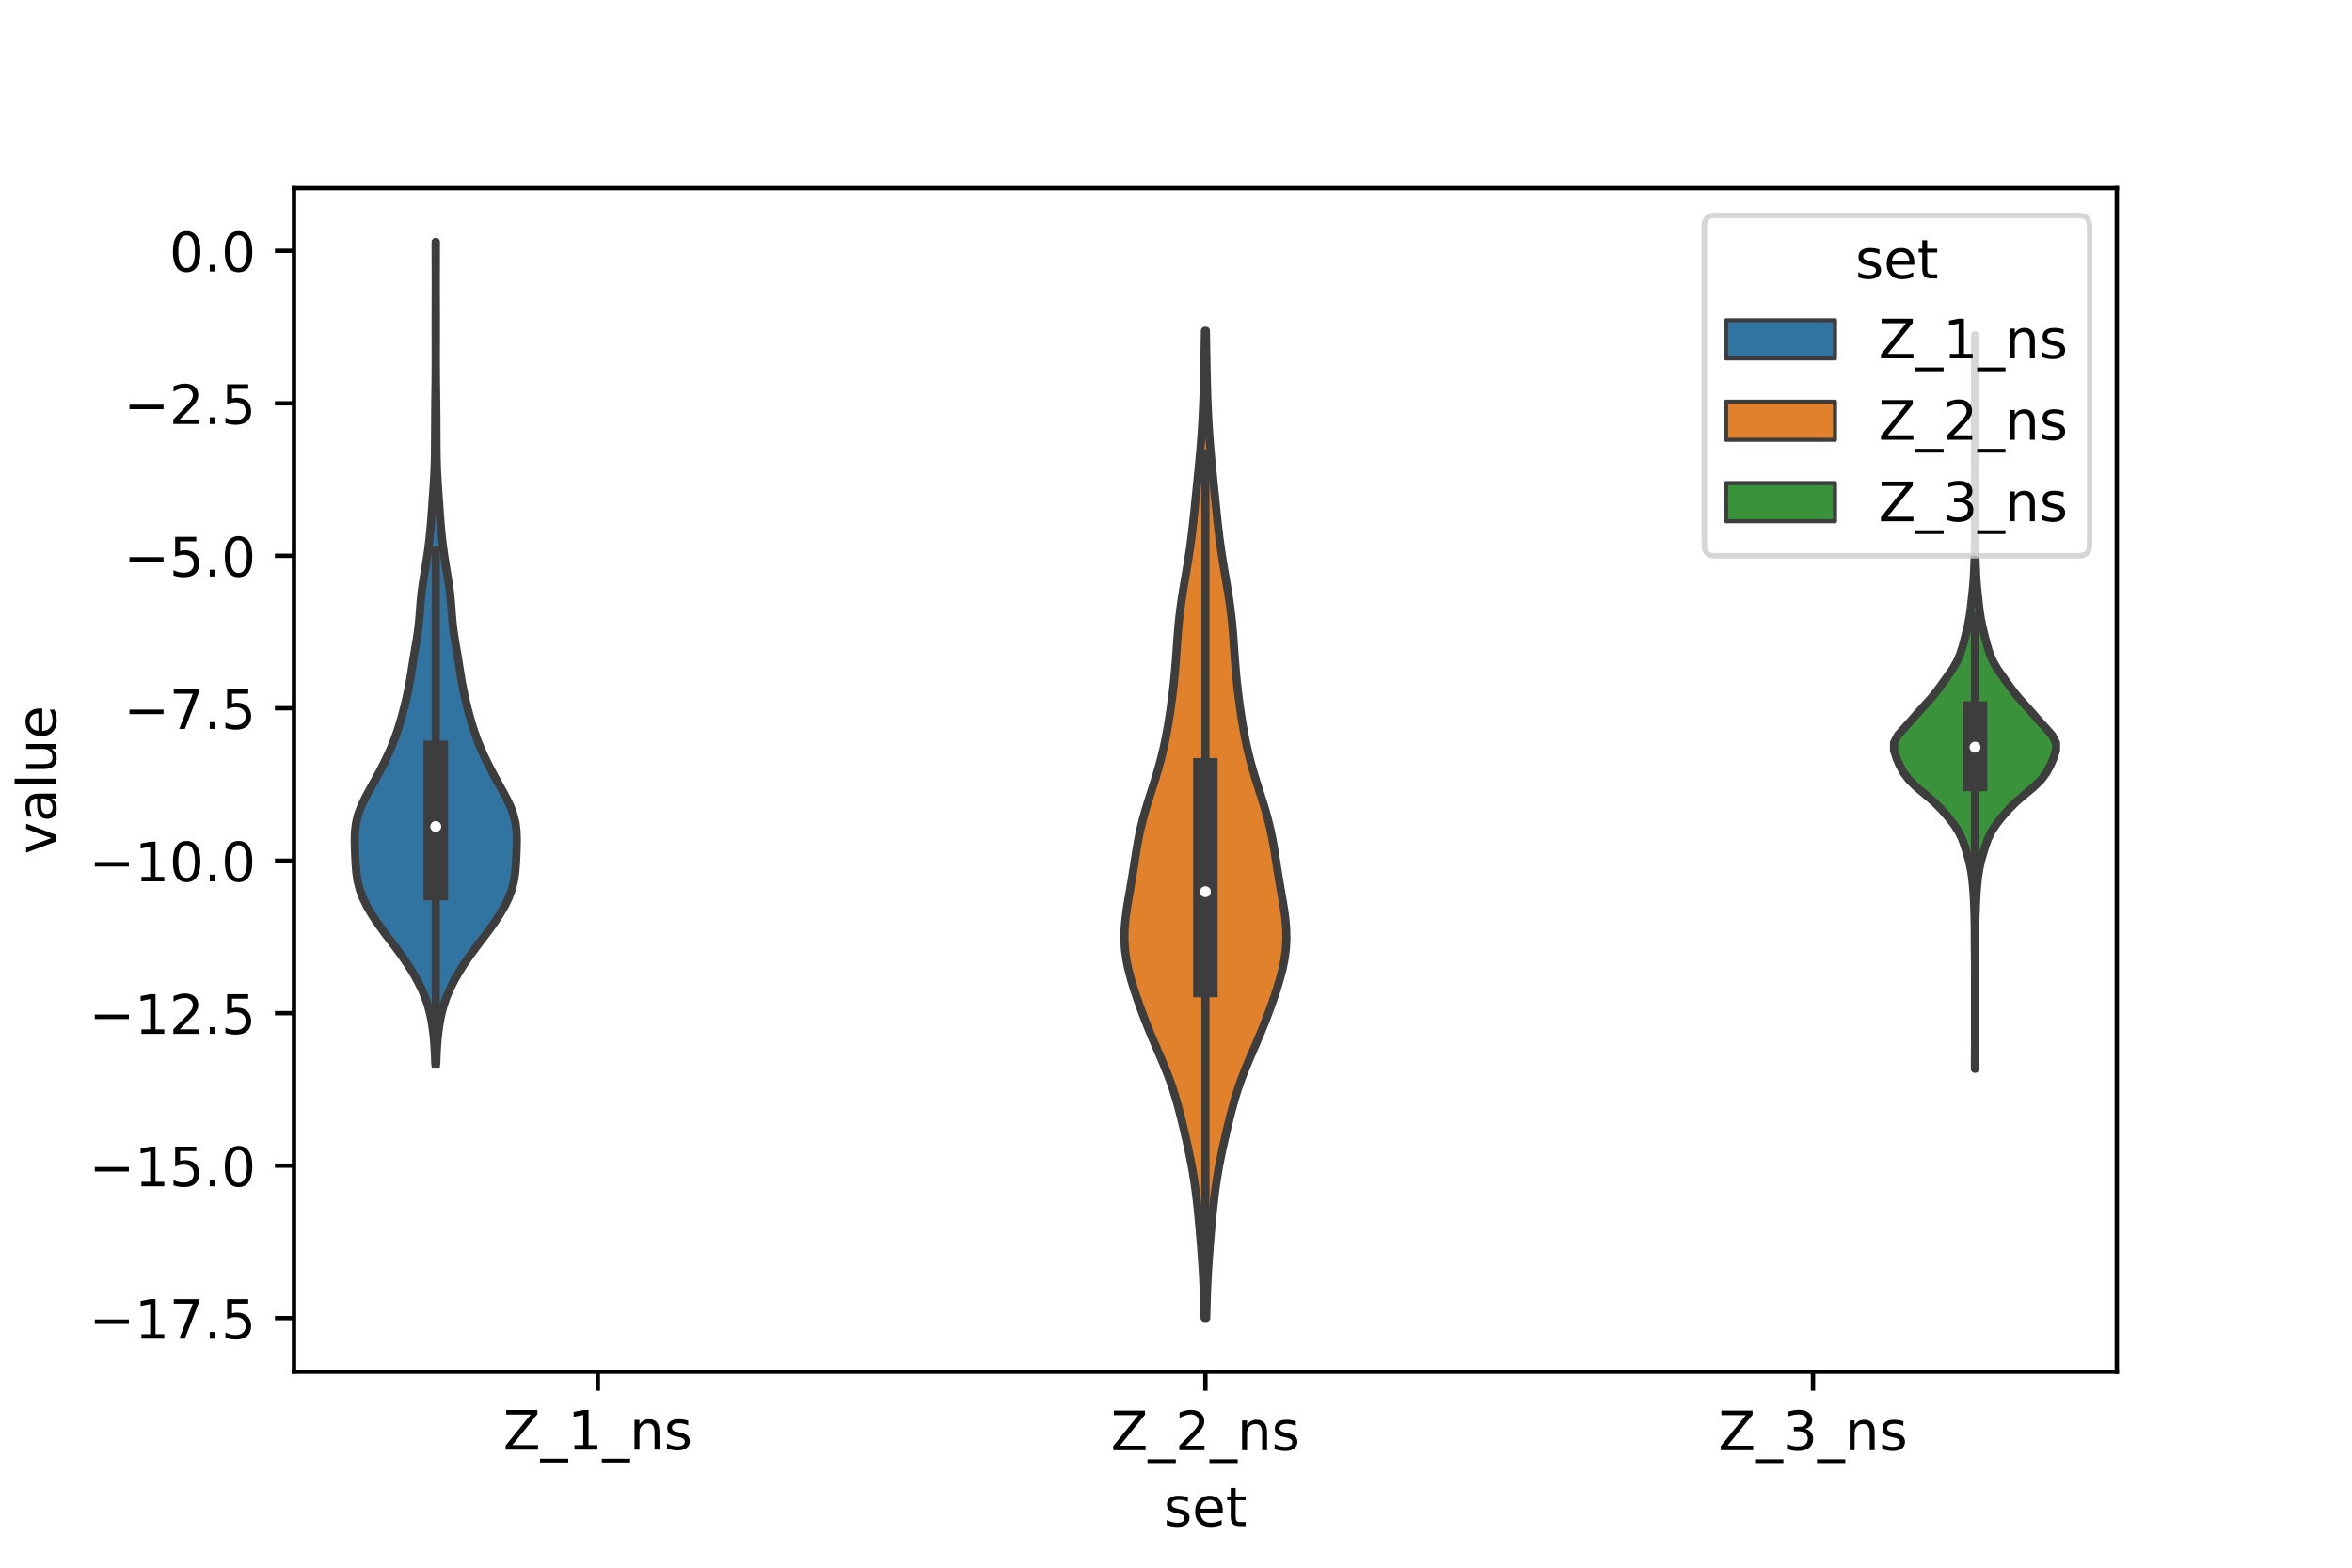 <?xml version="1.0" encoding="utf-8" standalone="no"?>
<!DOCTYPE svg PUBLIC "-//W3C//DTD SVG 1.1//EN"
  "http://www.w3.org/Graphics/SVG/1.1/DTD/svg11.dtd">
<!-- Created with matplotlib (https://matplotlib.org/) -->
<svg height="288pt" version="1.1" viewBox="0 0 432 288" width="432pt" xmlns="http://www.w3.org/2000/svg" xmlns:xlink="http://www.w3.org/1999/xlink">
 <defs>
  <style type="text/css">*{stroke-linecap:butt;stroke-linejoin:round;}</style>
 </defs>
 <g id="figure_1">
  <g id="patch_1">
   <path d="M 0 288 
L 432 288 
L 432 0 
L 0 0 
z
" style="fill:#ffffff;"/>
  </g>
  <g id="axes_1">
   <g id="patch_2">
    <path d="M 54 252 
L 388.8 252 
L 388.8 34.56 
L 54 34.56 
z
" style="fill:#ffffff;"/>
   </g>
   <g id="PolyCollection_1">
    <defs>
     <path d="M 80.128 -92.608 
L 79.952 -92.608 
L 79.898 -94.132 
L 79.816 -95.657 
L 79.698 -97.182 
L 79.532 -98.707 
L 79.304 -100.231 
L 78.998 -101.756 
L 78.594 -103.281 
L 78.072 -104.806 
L 77.427 -106.33 
L 76.662 -107.855 
L 75.791 -109.38 
L 74.828 -110.905 
L 73.78 -112.429 
L 72.662 -113.954 
L 71.504 -115.479 
L 70.353 -117.003 
L 69.257 -118.528 
L 68.252 -120.053 
L 67.366 -121.578 
L 66.627 -123.102 
L 66.063 -124.627 
L 65.681 -126.152 
L 65.453 -127.677 
L 65.327 -129.201 
L 65.247 -130.726 
L 65.187 -132.251 
L 65.16 -133.776 
L 65.21 -135.3 
L 65.397 -136.825 
L 65.768 -138.35 
L 66.336 -139.874 
L 67.066 -141.399 
L 67.891 -142.924 
L 68.744 -144.449 
L 69.576 -145.973 
L 70.368 -147.498 
L 71.111 -149.023 
L 71.795 -150.548 
L 72.411 -152.072 
L 72.956 -153.597 
L 73.438 -155.122 
L 73.871 -156.647 
L 74.269 -158.171 
L 74.637 -159.696 
L 74.968 -161.221 
L 75.259 -162.745 
L 75.515 -164.27 
L 75.754 -165.795 
L 75.998 -167.32 
L 76.256 -168.844 
L 76.516 -170.369 
L 76.75 -171.894 
L 76.937 -173.419 
L 77.073 -174.943 
L 77.185 -176.468 
L 77.31 -177.993 
L 77.479 -179.518 
L 77.696 -181.042 
L 77.944 -182.567 
L 78.198 -184.092 
L 78.438 -185.616 
L 78.654 -187.141 
L 78.844 -188.666 
L 79.006 -190.191 
L 79.144 -191.715 
L 79.262 -193.24 
L 79.37 -194.765 
L 79.477 -196.29 
L 79.586 -197.814 
L 79.689 -199.339 
L 79.777 -200.864 
L 79.841 -202.389 
L 79.881 -203.913 
L 79.903 -205.438 
L 79.914 -206.963 
L 79.921 -208.487 
L 79.927 -210.012 
L 79.936 -211.537 
L 79.948 -213.062 
L 79.964 -214.586 
L 79.982 -216.111 
L 80 -217.636 
L 80.015 -219.161 
L 80.024 -220.685 
L 80.027 -222.21 
L 80.026 -223.735 
L 80.022 -225.26 
L 80.019 -226.784 
L 80.018 -228.309 
L 80.02 -229.834 
L 80.024 -231.358 
L 80.029 -232.883 
L 80.032 -234.408 
L 80.034 -235.933 
L 80.032 -237.457 
L 80.028 -238.982 
L 80.023 -240.507 
L 80.019 -242.032 
L 80.018 -243.556 
L 80.062 -243.556 
L 80.062 -243.556 
L 80.061 -242.032 
L 80.057 -240.507 
L 80.052 -238.982 
L 80.048 -237.457 
L 80.046 -235.933 
L 80.048 -234.408 
L 80.051 -232.883 
L 80.056 -231.358 
L 80.06 -229.834 
L 80.062 -228.309 
L 80.061 -226.784 
L 80.058 -225.26 
L 80.054 -223.735 
L 80.053 -222.21 
L 80.056 -220.685 
L 80.065 -219.161 
L 80.08 -217.636 
L 80.098 -216.111 
L 80.116 -214.586 
L 80.132 -213.062 
L 80.144 -211.537 
L 80.153 -210.012 
L 80.159 -208.487 
L 80.166 -206.963 
L 80.177 -205.438 
L 80.199 -203.913 
L 80.239 -202.389 
L 80.303 -200.864 
L 80.391 -199.339 
L 80.494 -197.814 
L 80.603 -196.29 
L 80.71 -194.765 
L 80.818 -193.24 
L 80.936 -191.715 
L 81.074 -190.191 
L 81.236 -188.666 
L 81.426 -187.141 
L 81.642 -185.616 
L 81.882 -184.092 
L 82.136 -182.567 
L 82.384 -181.042 
L 82.601 -179.518 
L 82.77 -177.993 
L 82.895 -176.468 
L 83.007 -174.943 
L 83.143 -173.419 
L 83.33 -171.894 
L 83.564 -170.369 
L 83.824 -168.844 
L 84.082 -167.32 
L 84.326 -165.795 
L 84.565 -164.27 
L 84.821 -162.745 
L 85.112 -161.221 
L 85.443 -159.696 
L 85.811 -158.171 
L 86.209 -156.647 
L 86.642 -155.122 
L 87.124 -153.597 
L 87.669 -152.072 
L 88.285 -150.548 
L 88.969 -149.023 
L 89.712 -147.498 
L 90.504 -145.973 
L 91.336 -144.449 
L 92.189 -142.924 
L 93.014 -141.399 
L 93.744 -139.874 
L 94.312 -138.35 
L 94.683 -136.825 
L 94.87 -135.3 
L 94.92 -133.776 
L 94.893 -132.251 
L 94.833 -130.726 
L 94.753 -129.201 
L 94.627 -127.677 
L 94.399 -126.152 
L 94.017 -124.627 
L 93.453 -123.102 
L 92.714 -121.578 
L 91.828 -120.053 
L 90.823 -118.528 
L 89.727 -117.003 
L 88.576 -115.479 
L 87.418 -113.954 
L 86.3 -112.429 
L 85.252 -110.905 
L 84.289 -109.38 
L 83.418 -107.855 
L 82.653 -106.33 
L 82.008 -104.806 
L 81.486 -103.281 
L 81.082 -101.756 
L 80.776 -100.231 
L 80.548 -98.707 
L 80.382 -97.182 
L 80.264 -95.657 
L 80.182 -94.132 
L 80.128 -92.608 
z
" id="me5293929cd" style="stroke:#3d3d3d;stroke-width:1.5;"/>
    </defs>
    <g clip-path="url(#pbc13fa72b4)">
     <use style="fill:#3274a1;stroke:#3d3d3d;stroke-width:1.5;" x="0" xlink:href="#me5293929cd" y="288"/>
    </g>
   </g>
   <g id="PolyCollection_2">
    <defs>
     <path d="M 221.549 -45.884 
L 221.251 -45.884 
L 221.205 -47.715 
L 221.149 -49.547 
L 221.079 -51.379 
L 220.991 -53.211 
L 220.886 -55.043 
L 220.763 -56.875 
L 220.627 -58.706 
L 220.479 -60.538 
L 220.322 -62.37 
L 220.156 -64.202 
L 219.976 -66.034 
L 219.775 -67.866 
L 219.544 -69.697 
L 219.277 -71.529 
L 218.968 -73.361 
L 218.618 -75.193 
L 218.234 -77.025 
L 217.825 -78.856 
L 217.399 -80.688 
L 216.956 -82.52 
L 216.487 -84.352 
L 215.976 -86.184 
L 215.405 -88.016 
L 214.761 -89.847 
L 214.048 -91.679 
L 213.282 -93.511 
L 212.49 -95.343 
L 211.701 -97.175 
L 210.94 -99.007 
L 210.216 -100.838 
L 209.53 -102.67 
L 208.88 -104.502 
L 208.269 -106.334 
L 207.711 -108.166 
L 207.232 -109.998 
L 206.86 -111.829 
L 206.619 -113.661 
L 206.52 -115.493 
L 206.558 -117.325 
L 206.714 -119.157 
L 206.958 -120.988 
L 207.257 -122.82 
L 207.576 -124.652 
L 207.889 -126.484 
L 208.185 -128.316 
L 208.469 -130.148 
L 208.76 -131.979 
L 209.084 -133.811 
L 209.464 -135.643 
L 209.913 -137.475 
L 210.428 -139.307 
L 210.992 -141.139 
L 211.579 -142.97 
L 212.16 -144.802 
L 212.709 -146.634 
L 213.212 -148.466 
L 213.66 -150.298 
L 214.054 -152.129 
L 214.401 -153.961 
L 214.709 -155.793 
L 214.986 -157.625 
L 215.237 -159.457 
L 215.463 -161.289 
L 215.662 -163.12 
L 215.835 -164.952 
L 215.982 -166.784 
L 216.114 -168.616 
L 216.244 -170.448 
L 216.387 -172.28 
L 216.56 -174.111 
L 216.77 -175.943 
L 217.021 -177.775 
L 217.308 -179.607 
L 217.617 -181.439 
L 217.932 -183.27 
L 218.237 -185.102 
L 218.518 -186.934 
L 218.77 -188.766 
L 218.994 -190.598 
L 219.197 -192.43 
L 219.388 -194.261 
L 219.574 -196.093 
L 219.76 -197.925 
L 219.945 -199.757 
L 220.128 -201.589 
L 220.303 -203.421 
L 220.466 -205.252 
L 220.613 -207.084 
L 220.743 -208.916 
L 220.854 -210.748 
L 220.948 -212.58 
L 221.025 -214.412 
L 221.088 -216.243 
L 221.139 -218.075 
L 221.181 -219.907 
L 221.218 -221.739 
L 221.251 -223.571 
L 221.282 -225.402 
L 221.31 -227.234 
L 221.49 -227.234 
L 221.49 -227.234 
L 221.518 -225.402 
L 221.549 -223.571 
L 221.582 -221.739 
L 221.619 -219.907 
L 221.661 -218.075 
L 221.712 -216.243 
L 221.775 -214.412 
L 221.852 -212.58 
L 221.946 -210.748 
L 222.057 -208.916 
L 222.187 -207.084 
L 222.334 -205.252 
L 222.497 -203.421 
L 222.672 -201.589 
L 222.855 -199.757 
L 223.04 -197.925 
L 223.226 -196.093 
L 223.412 -194.261 
L 223.603 -192.43 
L 223.806 -190.598 
L 224.03 -188.766 
L 224.282 -186.934 
L 224.563 -185.102 
L 224.868 -183.27 
L 225.183 -181.439 
L 225.492 -179.607 
L 225.779 -177.775 
L 226.03 -175.943 
L 226.24 -174.111 
L 226.413 -172.28 
L 226.556 -170.448 
L 226.686 -168.616 
L 226.818 -166.784 
L 226.965 -164.952 
L 227.138 -163.12 
L 227.337 -161.289 
L 227.563 -159.457 
L 227.814 -157.625 
L 228.091 -155.793 
L 228.399 -153.961 
L 228.746 -152.129 
L 229.14 -150.298 
L 229.588 -148.466 
L 230.091 -146.634 
L 230.64 -144.802 
L 231.221 -142.97 
L 231.808 -141.139 
L 232.372 -139.307 
L 232.887 -137.475 
L 233.336 -135.643 
L 233.716 -133.811 
L 234.04 -131.979 
L 234.331 -130.148 
L 234.615 -128.316 
L 234.911 -126.484 
L 235.224 -124.652 
L 235.543 -122.82 
L 235.842 -120.988 
L 236.086 -119.157 
L 236.242 -117.325 
L 236.28 -115.493 
L 236.181 -113.661 
L 235.94 -111.829 
L 235.568 -109.998 
L 235.089 -108.166 
L 234.531 -106.334 
L 233.92 -104.502 
L 233.27 -102.67 
L 232.584 -100.838 
L 231.86 -99.007 
L 231.099 -97.175 
L 230.31 -95.343 
L 229.518 -93.511 
L 228.752 -91.679 
L 228.039 -89.847 
L 227.395 -88.016 
L 226.824 -86.184 
L 226.313 -84.352 
L 225.844 -82.52 
L 225.401 -80.688 
L 224.975 -78.856 
L 224.566 -77.025 
L 224.182 -75.193 
L 223.832 -73.361 
L 223.523 -71.529 
L 223.256 -69.697 
L 223.025 -67.866 
L 222.824 -66.034 
L 222.644 -64.202 
L 222.478 -62.37 
L 222.321 -60.538 
L 222.173 -58.706 
L 222.037 -56.875 
L 221.914 -55.043 
L 221.809 -53.211 
L 221.721 -51.379 
L 221.651 -49.547 
L 221.595 -47.715 
L 221.549 -45.884 
z
" id="mb32ad0cdf1" style="stroke:#3d3d3d;stroke-width:1.5;"/>
    </defs>
    <g clip-path="url(#pbc13fa72b4)">
     <use style="fill:#e1812c;stroke:#3d3d3d;stroke-width:1.5;" x="0" xlink:href="#mb32ad0cdf1" y="288"/>
    </g>
   </g>
   <g id="PolyCollection_3">
    <defs>
     <path d="M 362.782 -91.649 
L 362.738 -91.649 
L 362.743 -93.011 
L 362.751 -94.372 
L 362.757 -95.733 
L 362.76 -97.095 
L 362.76 -98.456 
L 362.76 -99.817 
L 362.76 -101.179 
L 362.76 -102.54 
L 362.76 -103.901 
L 362.76 -105.262 
L 362.76 -106.624 
L 362.76 -107.985 
L 362.759 -109.346 
L 362.756 -110.708 
L 362.747 -112.069 
L 362.733 -113.43 
L 362.719 -114.791 
L 362.715 -116.153 
L 362.711 -117.514 
L 362.689 -118.875 
L 362.65 -120.237 
L 362.601 -121.598 
L 362.54 -122.959 
L 362.453 -124.32 
L 362.338 -125.682 
L 362.188 -127.043 
L 361.975 -128.404 
L 361.672 -129.766 
L 361.297 -131.127 
L 360.883 -132.488 
L 360.398 -133.85 
L 359.747 -135.211 
L 358.865 -136.572 
L 357.786 -137.933 
L 356.588 -139.295 
L 355.237 -140.656 
L 353.66 -142.017 
L 352.018 -143.379 
L 350.625 -144.74 
L 349.609 -146.101 
L 348.883 -147.462 
L 348.305 -148.824 
L 347.88 -150.185 
L 347.885 -151.546 
L 348.583 -152.908 
L 349.782 -154.269 
L 351.03 -155.63 
L 352.201 -156.991 
L 353.43 -158.353 
L 354.67 -159.714 
L 355.77 -161.075 
L 356.757 -162.437 
L 357.737 -163.798 
L 358.682 -165.159 
L 359.468 -166.521 
L 360.046 -167.882 
L 360.475 -169.243 
L 360.841 -170.604 
L 361.183 -171.966 
L 361.496 -173.327 
L 361.755 -174.688 
L 361.948 -176.05 
L 362.103 -177.411 
L 362.252 -178.772 
L 362.392 -180.133 
L 362.501 -181.495 
L 362.576 -182.856 
L 362.635 -184.217 
L 362.688 -185.579 
L 362.729 -186.94 
L 362.75 -188.301 
L 362.755 -189.662 
L 362.749 -191.024 
L 362.739 -192.385 
L 362.73 -193.746 
L 362.724 -195.108 
L 362.719 -196.469 
L 362.717 -197.83 
L 362.723 -199.191 
L 362.729 -200.553 
L 362.733 -201.914 
L 362.738 -203.275 
L 362.748 -204.637 
L 362.755 -205.998 
L 362.759 -207.359 
L 362.76 -208.721 
L 362.76 -210.082 
L 362.76 -211.443 
L 362.76 -212.804 
L 362.76 -214.166 
L 362.76 -215.527 
L 362.76 -216.888 
L 362.76 -218.25 
L 362.76 -219.611 
L 362.76 -220.972 
L 362.757 -222.333 
L 362.751 -223.695 
L 362.743 -225.056 
L 362.738 -226.417 
L 362.782 -226.417 
L 362.782 -226.417 
L 362.777 -225.056 
L 362.769 -223.695 
L 362.763 -222.333 
L 362.76 -220.972 
L 362.76 -219.611 
L 362.76 -218.25 
L 362.76 -216.888 
L 362.76 -215.527 
L 362.76 -214.166 
L 362.76 -212.804 
L 362.76 -211.443 
L 362.76 -210.082 
L 362.76 -208.721 
L 362.761 -207.359 
L 362.765 -205.998 
L 362.772 -204.637 
L 362.782 -203.275 
L 362.787 -201.914 
L 362.791 -200.553 
L 362.797 -199.191 
L 362.803 -197.83 
L 362.801 -196.469 
L 362.796 -195.108 
L 362.79 -193.746 
L 362.781 -192.385 
L 362.771 -191.024 
L 362.765 -189.662 
L 362.77 -188.301 
L 362.791 -186.94 
L 362.832 -185.579 
L 362.885 -184.217 
L 362.944 -182.856 
L 363.019 -181.495 
L 363.128 -180.133 
L 363.268 -178.772 
L 363.417 -177.411 
L 363.572 -176.05 
L 363.765 -174.688 
L 364.024 -173.327 
L 364.337 -171.966 
L 364.679 -170.604 
L 365.045 -169.243 
L 365.474 -167.882 
L 366.052 -166.521 
L 366.838 -165.159 
L 367.783 -163.798 
L 368.763 -162.437 
L 369.75 -161.075 
L 370.85 -159.714 
L 372.09 -158.353 
L 373.319 -156.991 
L 374.49 -155.63 
L 375.738 -154.269 
L 376.937 -152.908 
L 377.635 -151.546 
L 377.64 -150.185 
L 377.215 -148.824 
L 376.637 -147.462 
L 375.911 -146.101 
L 374.895 -144.74 
L 373.502 -143.379 
L 371.86 -142.017 
L 370.283 -140.656 
L 368.932 -139.295 
L 367.734 -137.933 
L 366.655 -136.572 
L 365.773 -135.211 
L 365.122 -133.85 
L 364.637 -132.488 
L 364.223 -131.127 
L 363.848 -129.766 
L 363.545 -128.404 
L 363.332 -127.043 
L 363.182 -125.682 
L 363.067 -124.32 
L 362.98 -122.959 
L 362.919 -121.598 
L 362.87 -120.237 
L 362.831 -118.875 
L 362.809 -117.514 
L 362.805 -116.153 
L 362.801 -114.791 
L 362.787 -113.43 
L 362.773 -112.069 
L 362.764 -110.708 
L 362.761 -109.346 
L 362.76 -107.985 
L 362.76 -106.624 
L 362.76 -105.262 
L 362.76 -103.901 
L 362.76 -102.54 
L 362.76 -101.179 
L 362.76 -99.817 
L 362.76 -98.456 
L 362.76 -97.095 
L 362.763 -95.733 
L 362.769 -94.372 
L 362.777 -93.011 
L 362.782 -91.649 
z
" id="mbfc8d07bf5" style="stroke:#3d3d3d;stroke-width:1.5;"/>
    </defs>
    <g clip-path="url(#pbc13fa72b4)">
     <use style="fill:#3a923a;stroke:#3d3d3d;stroke-width:1.5;" x="0" xlink:href="#mbfc8d07bf5" y="288"/>
    </g>
   </g>
   <g id="patch_3">
    <path clip-path="url(#pbc13fa72b4)" d="M 109.8 46.081 
L 109.8 46.081 
L 109.8 46.081 
L 109.8 46.081 
z
" style="fill:#3274a1;stroke:#3d3d3d;stroke-linejoin:miter;stroke-width:0.75;"/>
   </g>
   <g id="patch_4">
    <path clip-path="url(#pbc13fa72b4)" d="M 109.8 46.081 
L 109.8 46.081 
L 109.8 46.081 
L 109.8 46.081 
z
" style="fill:#e1812c;stroke:#3d3d3d;stroke-linejoin:miter;stroke-width:0.75;"/>
   </g>
   <g id="patch_5">
    <path clip-path="url(#pbc13fa72b4)" d="M 109.8 46.081 
L 109.8 46.081 
L 109.8 46.081 
L 109.8 46.081 
z
" style="fill:#3a923a;stroke:#3d3d3d;stroke-linejoin:miter;stroke-width:0.75;"/>
   </g>
   <g id="matplotlib.axis_1">
    <g id="xtick_1">
     <g id="line2d_1">
      <defs>
       <path d="M 0 0 
L 0 3.5 
" id="m08d1d45ec6" style="stroke:#000000;stroke-width:0.8;"/>
      </defs>
      <g>
       <use style="stroke:#000000;stroke-width:0.8;" x="109.8" xlink:href="#m08d1d45ec6" y="252"/>
      </g>
     </g>
     <g id="text_1">
      <!-- Z_1_ns -->
      <g transform="translate(92.42 266.32)scale(0.1 -0.1)">
       <defs>
        <path d="M 5.609 72.906 
L 62.891 72.906 
L 62.891 65.375 
L 16.797 8.297 
L 64.016 8.297 
L 64.016 0 
L 4.5 0 
L 4.5 7.516 
L 50.594 64.594 
L 5.609 64.594 
z
" id="DejaVuSans-90"/>
        <path d="M 50.984 -16.609 
L 50.984 -23.578 
L -0.984 -23.578 
L -0.984 -16.609 
z
" id="DejaVuSans-95"/>
        <path d="M 12.406 8.297 
L 28.516 8.297 
L 28.516 63.922 
L 10.984 60.406 
L 10.984 69.391 
L 28.422 72.906 
L 38.281 72.906 
L 38.281 8.297 
L 54.391 8.297 
L 54.391 0 
L 12.406 0 
z
" id="DejaVuSans-49"/>
        <path d="M 54.891 33.016 
L 54.891 0 
L 45.906 0 
L 45.906 32.719 
Q 45.906 40.484 42.875 44.328 
Q 39.844 48.188 33.797 48.188 
Q 26.516 48.188 22.312 43.547 
Q 18.109 38.922 18.109 30.906 
L 18.109 0 
L 9.078 0 
L 9.078 54.688 
L 18.109 54.688 
L 18.109 46.188 
Q 21.344 51.125 25.703 53.562 
Q 30.078 56 35.797 56 
Q 45.219 56 50.047 50.172 
Q 54.891 44.344 54.891 33.016 
z
" id="DejaVuSans-110"/>
        <path d="M 44.281 53.078 
L 44.281 44.578 
Q 40.484 46.531 36.375 47.5 
Q 32.281 48.484 27.875 48.484 
Q 21.188 48.484 17.844 46.438 
Q 14.5 44.391 14.5 40.281 
Q 14.5 37.156 16.891 35.375 
Q 19.281 33.594 26.516 31.984 
L 29.594 31.297 
Q 39.156 29.25 43.188 25.516 
Q 47.219 21.781 47.219 15.094 
Q 47.219 7.469 41.188 3.016 
Q 35.156 -1.422 24.609 -1.422 
Q 20.219 -1.422 15.453 -0.562 
Q 10.688 0.297 5.422 2 
L 5.422 11.281 
Q 10.406 8.688 15.234 7.391 
Q 20.062 6.109 24.812 6.109 
Q 31.156 6.109 34.562 8.281 
Q 37.984 10.453 37.984 14.406 
Q 37.984 18.062 35.516 20.016 
Q 33.062 21.969 24.703 23.781 
L 21.578 24.516 
Q 13.234 26.266 9.516 29.906 
Q 5.812 33.547 5.812 39.891 
Q 5.812 47.609 11.281 51.797 
Q 16.75 56 26.812 56 
Q 31.781 56 36.172 55.266 
Q 40.578 54.547 44.281 53.078 
z
" id="DejaVuSans-115"/>
       </defs>
       <use xlink:href="#DejaVuSans-90"/>
       <use x="68.506" xlink:href="#DejaVuSans-95"/>
       <use x="118.506" xlink:href="#DejaVuSans-49"/>
       <use x="182.129" xlink:href="#DejaVuSans-95"/>
       <use x="232.129" xlink:href="#DejaVuSans-110"/>
       <use x="295.508" xlink:href="#DejaVuSans-115"/>
      </g>
     </g>
    </g>
    <g id="xtick_2">
     <g id="line2d_2">
      <g>
       <use style="stroke:#000000;stroke-width:0.8;" x="221.4" xlink:href="#m08d1d45ec6" y="252"/>
      </g>
     </g>
     <g id="text_2">
      <!-- Z_2_ns -->
      <g transform="translate(204.02 266.422)scale(0.1 -0.1)">
       <defs>
        <path d="M 19.188 8.297 
L 53.609 8.297 
L 53.609 0 
L 7.328 0 
L 7.328 8.297 
Q 12.938 14.109 22.625 23.891 
Q 32.328 33.688 34.812 36.531 
Q 39.547 41.844 41.422 45.531 
Q 43.312 49.219 43.312 52.781 
Q 43.312 58.594 39.234 62.25 
Q 35.156 65.922 28.609 65.922 
Q 23.969 65.922 18.812 64.312 
Q 13.672 62.703 7.812 59.422 
L 7.812 69.391 
Q 13.766 71.781 18.938 73 
Q 24.125 74.219 28.422 74.219 
Q 39.75 74.219 46.484 68.547 
Q 53.219 62.891 53.219 53.422 
Q 53.219 48.922 51.531 44.891 
Q 49.859 40.875 45.406 35.406 
Q 44.188 33.984 37.641 27.219 
Q 31.109 20.453 19.188 8.297 
z
" id="DejaVuSans-50"/>
       </defs>
       <use xlink:href="#DejaVuSans-90"/>
       <use x="68.506" xlink:href="#DejaVuSans-95"/>
       <use x="118.506" xlink:href="#DejaVuSans-50"/>
       <use x="182.129" xlink:href="#DejaVuSans-95"/>
       <use x="232.129" xlink:href="#DejaVuSans-110"/>
       <use x="295.508" xlink:href="#DejaVuSans-115"/>
      </g>
     </g>
    </g>
    <g id="xtick_3">
     <g id="line2d_3">
      <g>
       <use style="stroke:#000000;stroke-width:0.8;" x="333" xlink:href="#m08d1d45ec6" y="252"/>
      </g>
     </g>
     <g id="text_3">
      <!-- Z_3_ns -->
      <g transform="translate(315.62 266.422)scale(0.1 -0.1)">
       <defs>
        <path d="M 40.578 39.312 
Q 47.656 37.797 51.625 33 
Q 55.609 28.219 55.609 21.188 
Q 55.609 10.406 48.188 4.484 
Q 40.766 -1.422 27.094 -1.422 
Q 22.516 -1.422 17.656 -0.516 
Q 12.797 0.391 7.625 2.203 
L 7.625 11.719 
Q 11.719 9.328 16.594 8.109 
Q 21.484 6.891 26.812 6.891 
Q 36.078 6.891 40.938 10.547 
Q 45.797 14.203 45.797 21.188 
Q 45.797 27.641 41.281 31.266 
Q 36.766 34.906 28.719 34.906 
L 20.219 34.906 
L 20.219 43.016 
L 29.109 43.016 
Q 36.375 43.016 40.234 45.922 
Q 44.094 48.828 44.094 54.297 
Q 44.094 59.906 40.109 62.906 
Q 36.141 65.922 28.719 65.922 
Q 24.656 65.922 20.016 65.031 
Q 15.375 64.156 9.812 62.312 
L 9.812 71.094 
Q 15.438 72.656 20.344 73.438 
Q 25.25 74.219 29.594 74.219 
Q 40.828 74.219 47.359 69.109 
Q 53.906 64.016 53.906 55.328 
Q 53.906 49.266 50.438 45.094 
Q 46.969 40.922 40.578 39.312 
z
" id="DejaVuSans-51"/>
       </defs>
       <use xlink:href="#DejaVuSans-90"/>
       <use x="68.506" xlink:href="#DejaVuSans-95"/>
       <use x="118.506" xlink:href="#DejaVuSans-51"/>
       <use x="182.129" xlink:href="#DejaVuSans-95"/>
       <use x="232.129" xlink:href="#DejaVuSans-110"/>
       <use x="295.508" xlink:href="#DejaVuSans-115"/>
      </g>
     </g>
    </g>
    <g id="text_4">
     <!-- set -->
     <g transform="translate(213.759 280.378)scale(0.1 -0.1)">
      <defs>
       <path d="M 56.203 29.594 
L 56.203 25.203 
L 14.891 25.203 
Q 15.484 15.922 20.484 11.062 
Q 25.484 6.203 34.422 6.203 
Q 39.594 6.203 44.453 7.469 
Q 49.312 8.734 54.109 11.281 
L 54.109 2.781 
Q 49.266 0.734 44.188 -0.344 
Q 39.109 -1.422 33.891 -1.422 
Q 20.797 -1.422 13.156 6.188 
Q 5.516 13.812 5.516 26.812 
Q 5.516 40.234 12.766 48.109 
Q 20.016 56 32.328 56 
Q 43.359 56 49.781 48.891 
Q 56.203 41.797 56.203 29.594 
z
M 47.219 32.234 
Q 47.125 39.594 43.094 43.984 
Q 39.062 48.391 32.422 48.391 
Q 24.906 48.391 20.391 44.141 
Q 15.875 39.891 15.188 32.172 
z
" id="DejaVuSans-101"/>
       <path d="M 18.312 70.219 
L 18.312 54.688 
L 36.812 54.688 
L 36.812 47.703 
L 18.312 47.703 
L 18.312 18.016 
Q 18.312 11.328 20.141 9.422 
Q 21.969 7.516 27.594 7.516 
L 36.812 7.516 
L 36.812 0 
L 27.594 0 
Q 17.188 0 13.234 3.875 
Q 9.281 7.766 9.281 18.016 
L 9.281 47.703 
L 2.688 47.703 
L 2.688 54.688 
L 9.281 54.688 
L 9.281 70.219 
z
" id="DejaVuSans-116"/>
      </defs>
      <use xlink:href="#DejaVuSans-115"/>
      <use x="52.1" xlink:href="#DejaVuSans-101"/>
      <use x="113.623" xlink:href="#DejaVuSans-116"/>
     </g>
    </g>
   </g>
   <g id="matplotlib.axis_2">
    <g id="ytick_1">
     <g id="line2d_4">
      <defs>
       <path d="M 0 0 
L -3.5 0 
" id="m550291eed0" style="stroke:#000000;stroke-width:0.8;"/>
      </defs>
      <g>
       <use style="stroke:#000000;stroke-width:0.8;" x="54" xlink:href="#m550291eed0" y="242.147"/>
      </g>
     </g>
     <g id="text_5">
      <!-- −17.5 -->
      <g transform="translate(16.355 245.946)scale(0.1 -0.1)">
       <defs>
        <path d="M 10.594 35.5 
L 73.188 35.5 
L 73.188 27.203 
L 10.594 27.203 
z
" id="DejaVuSans-8722"/>
        <path d="M 8.203 72.906 
L 55.078 72.906 
L 55.078 68.703 
L 28.609 0 
L 18.312 0 
L 43.219 64.594 
L 8.203 64.594 
z
" id="DejaVuSans-55"/>
        <path d="M 10.688 12.406 
L 21 12.406 
L 21 0 
L 10.688 0 
z
" id="DejaVuSans-46"/>
        <path d="M 10.797 72.906 
L 49.516 72.906 
L 49.516 64.594 
L 19.828 64.594 
L 19.828 46.734 
Q 21.969 47.469 24.109 47.828 
Q 26.266 48.188 28.422 48.188 
Q 40.625 48.188 47.75 41.5 
Q 54.891 34.812 54.891 23.391 
Q 54.891 11.625 47.562 5.094 
Q 40.234 -1.422 26.906 -1.422 
Q 22.312 -1.422 17.547 -0.641 
Q 12.797 0.141 7.719 1.703 
L 7.719 11.625 
Q 12.109 9.234 16.797 8.062 
Q 21.484 6.891 26.703 6.891 
Q 35.156 6.891 40.078 11.328 
Q 45.016 15.766 45.016 23.391 
Q 45.016 31 40.078 35.438 
Q 35.156 39.891 26.703 39.891 
Q 22.75 39.891 18.812 39.016 
Q 14.891 38.141 10.797 36.281 
z
" id="DejaVuSans-53"/>
       </defs>
       <use xlink:href="#DejaVuSans-8722"/>
       <use x="83.789" xlink:href="#DejaVuSans-49"/>
       <use x="147.412" xlink:href="#DejaVuSans-55"/>
       <use x="211.035" xlink:href="#DejaVuSans-46"/>
       <use x="242.822" xlink:href="#DejaVuSans-53"/>
      </g>
     </g>
    </g>
    <g id="ytick_2">
     <g id="line2d_5">
      <g>
       <use style="stroke:#000000;stroke-width:0.8;" x="54" xlink:href="#m550291eed0" y="214.137"/>
      </g>
     </g>
     <g id="text_6">
      <!-- −15.0 -->
      <g transform="translate(16.355 217.937)scale(0.1 -0.1)">
       <defs>
        <path d="M 31.781 66.406 
Q 24.172 66.406 20.328 58.906 
Q 16.5 51.422 16.5 36.375 
Q 16.5 21.391 20.328 13.891 
Q 24.172 6.391 31.781 6.391 
Q 39.453 6.391 43.281 13.891 
Q 47.125 21.391 47.125 36.375 
Q 47.125 51.422 43.281 58.906 
Q 39.453 66.406 31.781 66.406 
z
M 31.781 74.219 
Q 44.047 74.219 50.516 64.516 
Q 56.984 54.828 56.984 36.375 
Q 56.984 17.969 50.516 8.266 
Q 44.047 -1.422 31.781 -1.422 
Q 19.531 -1.422 13.062 8.266 
Q 6.594 17.969 6.594 36.375 
Q 6.594 54.828 13.062 64.516 
Q 19.531 74.219 31.781 74.219 
z
" id="DejaVuSans-48"/>
       </defs>
       <use xlink:href="#DejaVuSans-8722"/>
       <use x="83.789" xlink:href="#DejaVuSans-49"/>
       <use x="147.412" xlink:href="#DejaVuSans-53"/>
       <use x="211.035" xlink:href="#DejaVuSans-46"/>
       <use x="242.822" xlink:href="#DejaVuSans-48"/>
      </g>
     </g>
    </g>
    <g id="ytick_3">
     <g id="line2d_6">
      <g>
       <use style="stroke:#000000;stroke-width:0.8;" x="54" xlink:href="#m550291eed0" y="186.128"/>
      </g>
     </g>
     <g id="text_7">
      <!-- −12.5 -->
      <g transform="translate(16.355 189.927)scale(0.1 -0.1)">
       <use xlink:href="#DejaVuSans-8722"/>
       <use x="83.789" xlink:href="#DejaVuSans-49"/>
       <use x="147.412" xlink:href="#DejaVuSans-50"/>
       <use x="211.035" xlink:href="#DejaVuSans-46"/>
       <use x="242.822" xlink:href="#DejaVuSans-53"/>
      </g>
     </g>
    </g>
    <g id="ytick_4">
     <g id="line2d_7">
      <g>
       <use style="stroke:#000000;stroke-width:0.8;" x="54" xlink:href="#m550291eed0" y="158.119"/>
      </g>
     </g>
     <g id="text_8">
      <!-- −10.0 -->
      <g transform="translate(16.355 161.918)scale(0.1 -0.1)">
       <use xlink:href="#DejaVuSans-8722"/>
       <use x="83.789" xlink:href="#DejaVuSans-49"/>
       <use x="147.412" xlink:href="#DejaVuSans-48"/>
       <use x="211.035" xlink:href="#DejaVuSans-46"/>
       <use x="242.822" xlink:href="#DejaVuSans-48"/>
      </g>
     </g>
    </g>
    <g id="ytick_5">
     <g id="line2d_8">
      <g>
       <use style="stroke:#000000;stroke-width:0.8;" x="54" xlink:href="#m550291eed0" y="130.109"/>
      </g>
     </g>
     <g id="text_9">
      <!-- −7.5 -->
      <g transform="translate(22.717 133.909)scale(0.1 -0.1)">
       <use xlink:href="#DejaVuSans-8722"/>
       <use x="83.789" xlink:href="#DejaVuSans-55"/>
       <use x="147.412" xlink:href="#DejaVuSans-46"/>
       <use x="179.199" xlink:href="#DejaVuSans-53"/>
      </g>
     </g>
    </g>
    <g id="ytick_6">
     <g id="line2d_9">
      <g>
       <use style="stroke:#000000;stroke-width:0.8;" x="54" xlink:href="#m550291eed0" y="102.1"/>
      </g>
     </g>
     <g id="text_10">
      <!-- −5.0 -->
      <g transform="translate(22.717 105.899)scale(0.1 -0.1)">
       <use xlink:href="#DejaVuSans-8722"/>
       <use x="83.789" xlink:href="#DejaVuSans-53"/>
       <use x="147.412" xlink:href="#DejaVuSans-46"/>
       <use x="179.199" xlink:href="#DejaVuSans-48"/>
      </g>
     </g>
    </g>
    <g id="ytick_7">
     <g id="line2d_10">
      <g>
       <use style="stroke:#000000;stroke-width:0.8;" x="54" xlink:href="#m550291eed0" y="74.091"/>
      </g>
     </g>
     <g id="text_11">
      <!-- −2.5 -->
      <g transform="translate(22.717 77.89)scale(0.1 -0.1)">
       <use xlink:href="#DejaVuSans-8722"/>
       <use x="83.789" xlink:href="#DejaVuSans-50"/>
       <use x="147.412" xlink:href="#DejaVuSans-46"/>
       <use x="179.199" xlink:href="#DejaVuSans-53"/>
      </g>
     </g>
    </g>
    <g id="ytick_8">
     <g id="line2d_11">
      <g>
       <use style="stroke:#000000;stroke-width:0.8;" x="54" xlink:href="#m550291eed0" y="46.081"/>
      </g>
     </g>
     <g id="text_12">
      <!-- 0.0 -->
      <g transform="translate(31.097 49.881)scale(0.1 -0.1)">
       <use xlink:href="#DejaVuSans-48"/>
       <use x="63.623" xlink:href="#DejaVuSans-46"/>
       <use x="95.41" xlink:href="#DejaVuSans-48"/>
      </g>
     </g>
    </g>
    <g id="text_13">
     <!-- value -->
     <g transform="translate(10.275 156.938)rotate(-90)scale(0.1 -0.1)">
      <defs>
       <path d="M 2.984 54.688 
L 12.5 54.688 
L 29.594 8.797 
L 46.688 54.688 
L 56.203 54.688 
L 35.688 0 
L 23.484 0 
z
" id="DejaVuSans-118"/>
       <path d="M 34.281 27.484 
Q 23.391 27.484 19.188 25 
Q 14.984 22.516 14.984 16.5 
Q 14.984 11.719 18.141 8.906 
Q 21.297 6.109 26.703 6.109 
Q 34.188 6.109 38.703 11.406 
Q 43.219 16.703 43.219 25.484 
L 43.219 27.484 
z
M 52.203 31.203 
L 52.203 0 
L 43.219 0 
L 43.219 8.297 
Q 40.141 3.328 35.547 0.953 
Q 30.953 -1.422 24.312 -1.422 
Q 15.922 -1.422 10.953 3.297 
Q 6 8.016 6 15.922 
Q 6 25.141 12.172 29.828 
Q 18.359 34.516 30.609 34.516 
L 43.219 34.516 
L 43.219 35.406 
Q 43.219 41.609 39.141 45 
Q 35.062 48.391 27.688 48.391 
Q 23 48.391 18.547 47.266 
Q 14.109 46.141 10.016 43.891 
L 10.016 52.203 
Q 14.938 54.109 19.578 55.047 
Q 24.219 56 28.609 56 
Q 40.484 56 46.344 49.844 
Q 52.203 43.703 52.203 31.203 
z
" id="DejaVuSans-97"/>
       <path d="M 9.422 75.984 
L 18.406 75.984 
L 18.406 0 
L 9.422 0 
z
" id="DejaVuSans-108"/>
       <path d="M 8.5 21.578 
L 8.5 54.688 
L 17.484 54.688 
L 17.484 21.922 
Q 17.484 14.156 20.5 10.266 
Q 23.531 6.391 29.594 6.391 
Q 36.859 6.391 41.078 11.031 
Q 45.312 15.672 45.312 23.688 
L 45.312 54.688 
L 54.297 54.688 
L 54.297 0 
L 45.312 0 
L 45.312 8.406 
Q 42.047 3.422 37.719 1 
Q 33.406 -1.422 27.688 -1.422 
Q 18.266 -1.422 13.375 4.438 
Q 8.5 10.297 8.5 21.578 
z
M 31.109 56 
z
" id="DejaVuSans-117"/>
      </defs>
      <use xlink:href="#DejaVuSans-118"/>
      <use x="59.18" xlink:href="#DejaVuSans-97"/>
      <use x="120.459" xlink:href="#DejaVuSans-108"/>
      <use x="148.242" xlink:href="#DejaVuSans-117"/>
      <use x="211.621" xlink:href="#DejaVuSans-101"/>
     </g>
    </g>
   </g>
   <g id="line2d_12">
    <path clip-path="url(#pbc13fa72b4)" d="M 80.04 195.392 
L 80.04 101.123 
" style="fill:none;stroke:#3d3d3d;stroke-linecap:square;stroke-width:1.5;"/>
   </g>
   <g id="line2d_13">
    <path clip-path="url(#pbc13fa72b4)" d="M 80.04 163.15 
L 80.04 138.32 
" style="fill:none;stroke:#3d3d3d;stroke-linecap:square;stroke-width:4.5;"/>
   </g>
   <g id="line2d_14">
    <path clip-path="url(#pbc13fa72b4)" d="M 221.4 236.645 
L 221.4 83.297 
" style="fill:none;stroke:#3d3d3d;stroke-linecap:square;stroke-width:1.5;"/>
   </g>
   <g id="line2d_15">
    <path clip-path="url(#pbc13fa72b4)" d="M 221.4 180.966 
L 221.4 141.514 
" style="fill:none;stroke:#3d3d3d;stroke-linecap:square;stroke-width:4.5;"/>
   </g>
   <g id="line2d_16">
    <path clip-path="url(#pbc13fa72b4)" d="M 362.76 161.115 
L 362.76 113.137 
" style="fill:none;stroke:#3d3d3d;stroke-linecap:square;stroke-width:1.5;"/>
   </g>
   <g id="line2d_17">
    <path clip-path="url(#pbc13fa72b4)" d="M 362.76 143.109 
L 362.76 131.098 
" style="fill:none;stroke:#3d3d3d;stroke-linecap:square;stroke-width:4.5;"/>
   </g>
   <g id="patch_6">
    <path d="M 54 252 
L 54 34.56 
" style="fill:none;stroke:#000000;stroke-linecap:square;stroke-linejoin:miter;stroke-width:0.8;"/>
   </g>
   <g id="patch_7">
    <path d="M 388.8 252 
L 388.8 34.56 
" style="fill:none;stroke:#000000;stroke-linecap:square;stroke-linejoin:miter;stroke-width:0.8;"/>
   </g>
   <g id="patch_8">
    <path d="M 54 252 
L 388.8 252 
" style="fill:none;stroke:#000000;stroke-linecap:square;stroke-linejoin:miter;stroke-width:0.8;"/>
   </g>
   <g id="patch_9">
    <path d="M 54 34.56 
L 388.8 34.56 
" style="fill:none;stroke:#000000;stroke-linecap:square;stroke-linejoin:miter;stroke-width:0.8;"/>
   </g>
   <g id="PathCollection_1">
    <defs>
     <path d="M 0 1.5 
C 0.398 1.5 0.779 1.342 1.061 1.061 
C 1.342 0.779 1.5 0.398 1.5 0 
C 1.5 -0.398 1.342 -0.779 1.061 -1.061 
C 0.779 -1.342 0.398 -1.5 0 -1.5 
C -0.398 -1.5 -0.779 -1.342 -1.061 -1.061 
C -1.342 -0.779 -1.5 -0.398 -1.5 0 
C -1.5 0.398 -1.342 0.779 -1.061 1.061 
C -0.779 1.342 -0.398 1.5 0 1.5 
z
" id="md4277d7b99" style="stroke:#3d3d3d;"/>
    </defs>
    <g clip-path="url(#pbc13fa72b4)">
     <use style="fill:#ffffff;stroke:#3d3d3d;" x="80.04" xlink:href="#md4277d7b99" y="151.846"/>
    </g>
   </g>
   <g id="PathCollection_2">
    <g clip-path="url(#pbc13fa72b4)">
     <use style="fill:#ffffff;stroke:#3d3d3d;" x="221.4" xlink:href="#md4277d7b99" y="163.814"/>
    </g>
   </g>
   <g id="PathCollection_3">
    <g clip-path="url(#pbc13fa72b4)">
     <use style="fill:#ffffff;stroke:#3d3d3d;" x="362.76" xlink:href="#md4277d7b99" y="137.268"/>
    </g>
   </g>
   <g id="legend_1">
    <g id="patch_10">
     <path d="M 315.041 102.107 
L 381.8 102.107 
Q 383.8 102.107 383.8 100.107 
L 383.8 41.56 
Q 383.8 39.56 381.8 39.56 
L 315.041 39.56 
Q 313.041 39.56 313.041 41.56 
L 313.041 100.107 
Q 313.041 102.107 315.041 102.107 
z
" style="fill:#ffffff;opacity:0.8;stroke:#cccccc;stroke-linejoin:miter;"/>
    </g>
    <g id="text_14">
     <!-- set -->
     <g transform="translate(340.779 51.158)scale(0.1 -0.1)">
      <use xlink:href="#DejaVuSans-115"/>
      <use x="52.1" xlink:href="#DejaVuSans-101"/>
      <use x="113.623" xlink:href="#DejaVuSans-116"/>
     </g>
    </g>
    <g id="patch_11">
     <path d="M 317.041 65.837 
L 337.041 65.837 
L 337.041 58.837 
L 317.041 58.837 
z
" style="fill:#3274a1;stroke:#3d3d3d;stroke-linejoin:miter;stroke-width:0.75;"/>
    </g>
    <g id="text_15">
     <!-- Z_1_ns -->
     <g transform="translate(345.041 65.837)scale(0.1 -0.1)">
      <use xlink:href="#DejaVuSans-90"/>
      <use x="68.506" xlink:href="#DejaVuSans-95"/>
      <use x="118.506" xlink:href="#DejaVuSans-49"/>
      <use x="182.129" xlink:href="#DejaVuSans-95"/>
      <use x="232.129" xlink:href="#DejaVuSans-110"/>
      <use x="295.508" xlink:href="#DejaVuSans-115"/>
     </g>
    </g>
    <g id="patch_12">
     <path d="M 317.041 80.793 
L 337.041 80.793 
L 337.041 73.793 
L 317.041 73.793 
z
" style="fill:#e1812c;stroke:#3d3d3d;stroke-linejoin:miter;stroke-width:0.75;"/>
    </g>
    <g id="text_16">
     <!-- Z_2_ns -->
     <g transform="translate(345.041 80.793)scale(0.1 -0.1)">
      <use xlink:href="#DejaVuSans-90"/>
      <use x="68.506" xlink:href="#DejaVuSans-95"/>
      <use x="118.506" xlink:href="#DejaVuSans-50"/>
      <use x="182.129" xlink:href="#DejaVuSans-95"/>
      <use x="232.129" xlink:href="#DejaVuSans-110"/>
      <use x="295.508" xlink:href="#DejaVuSans-115"/>
     </g>
    </g>
    <g id="patch_13">
     <path d="M 317.041 95.749 
L 337.041 95.749 
L 337.041 88.749 
L 317.041 88.749 
z
" style="fill:#3a923a;stroke:#3d3d3d;stroke-linejoin:miter;stroke-width:0.75;"/>
    </g>
    <g id="text_17">
     <!-- Z_3_ns -->
     <g transform="translate(345.041 95.749)scale(0.1 -0.1)">
      <use xlink:href="#DejaVuSans-90"/>
      <use x="68.506" xlink:href="#DejaVuSans-95"/>
      <use x="118.506" xlink:href="#DejaVuSans-51"/>
      <use x="182.129" xlink:href="#DejaVuSans-95"/>
      <use x="232.129" xlink:href="#DejaVuSans-110"/>
      <use x="295.508" xlink:href="#DejaVuSans-115"/>
     </g>
    </g>
   </g>
  </g>
 </g>
 <defs>
  <clipPath id="pbc13fa72b4">
   <rect height="217.44" width="334.8" x="54" y="34.56"/>
  </clipPath>
 </defs>
</svg>
